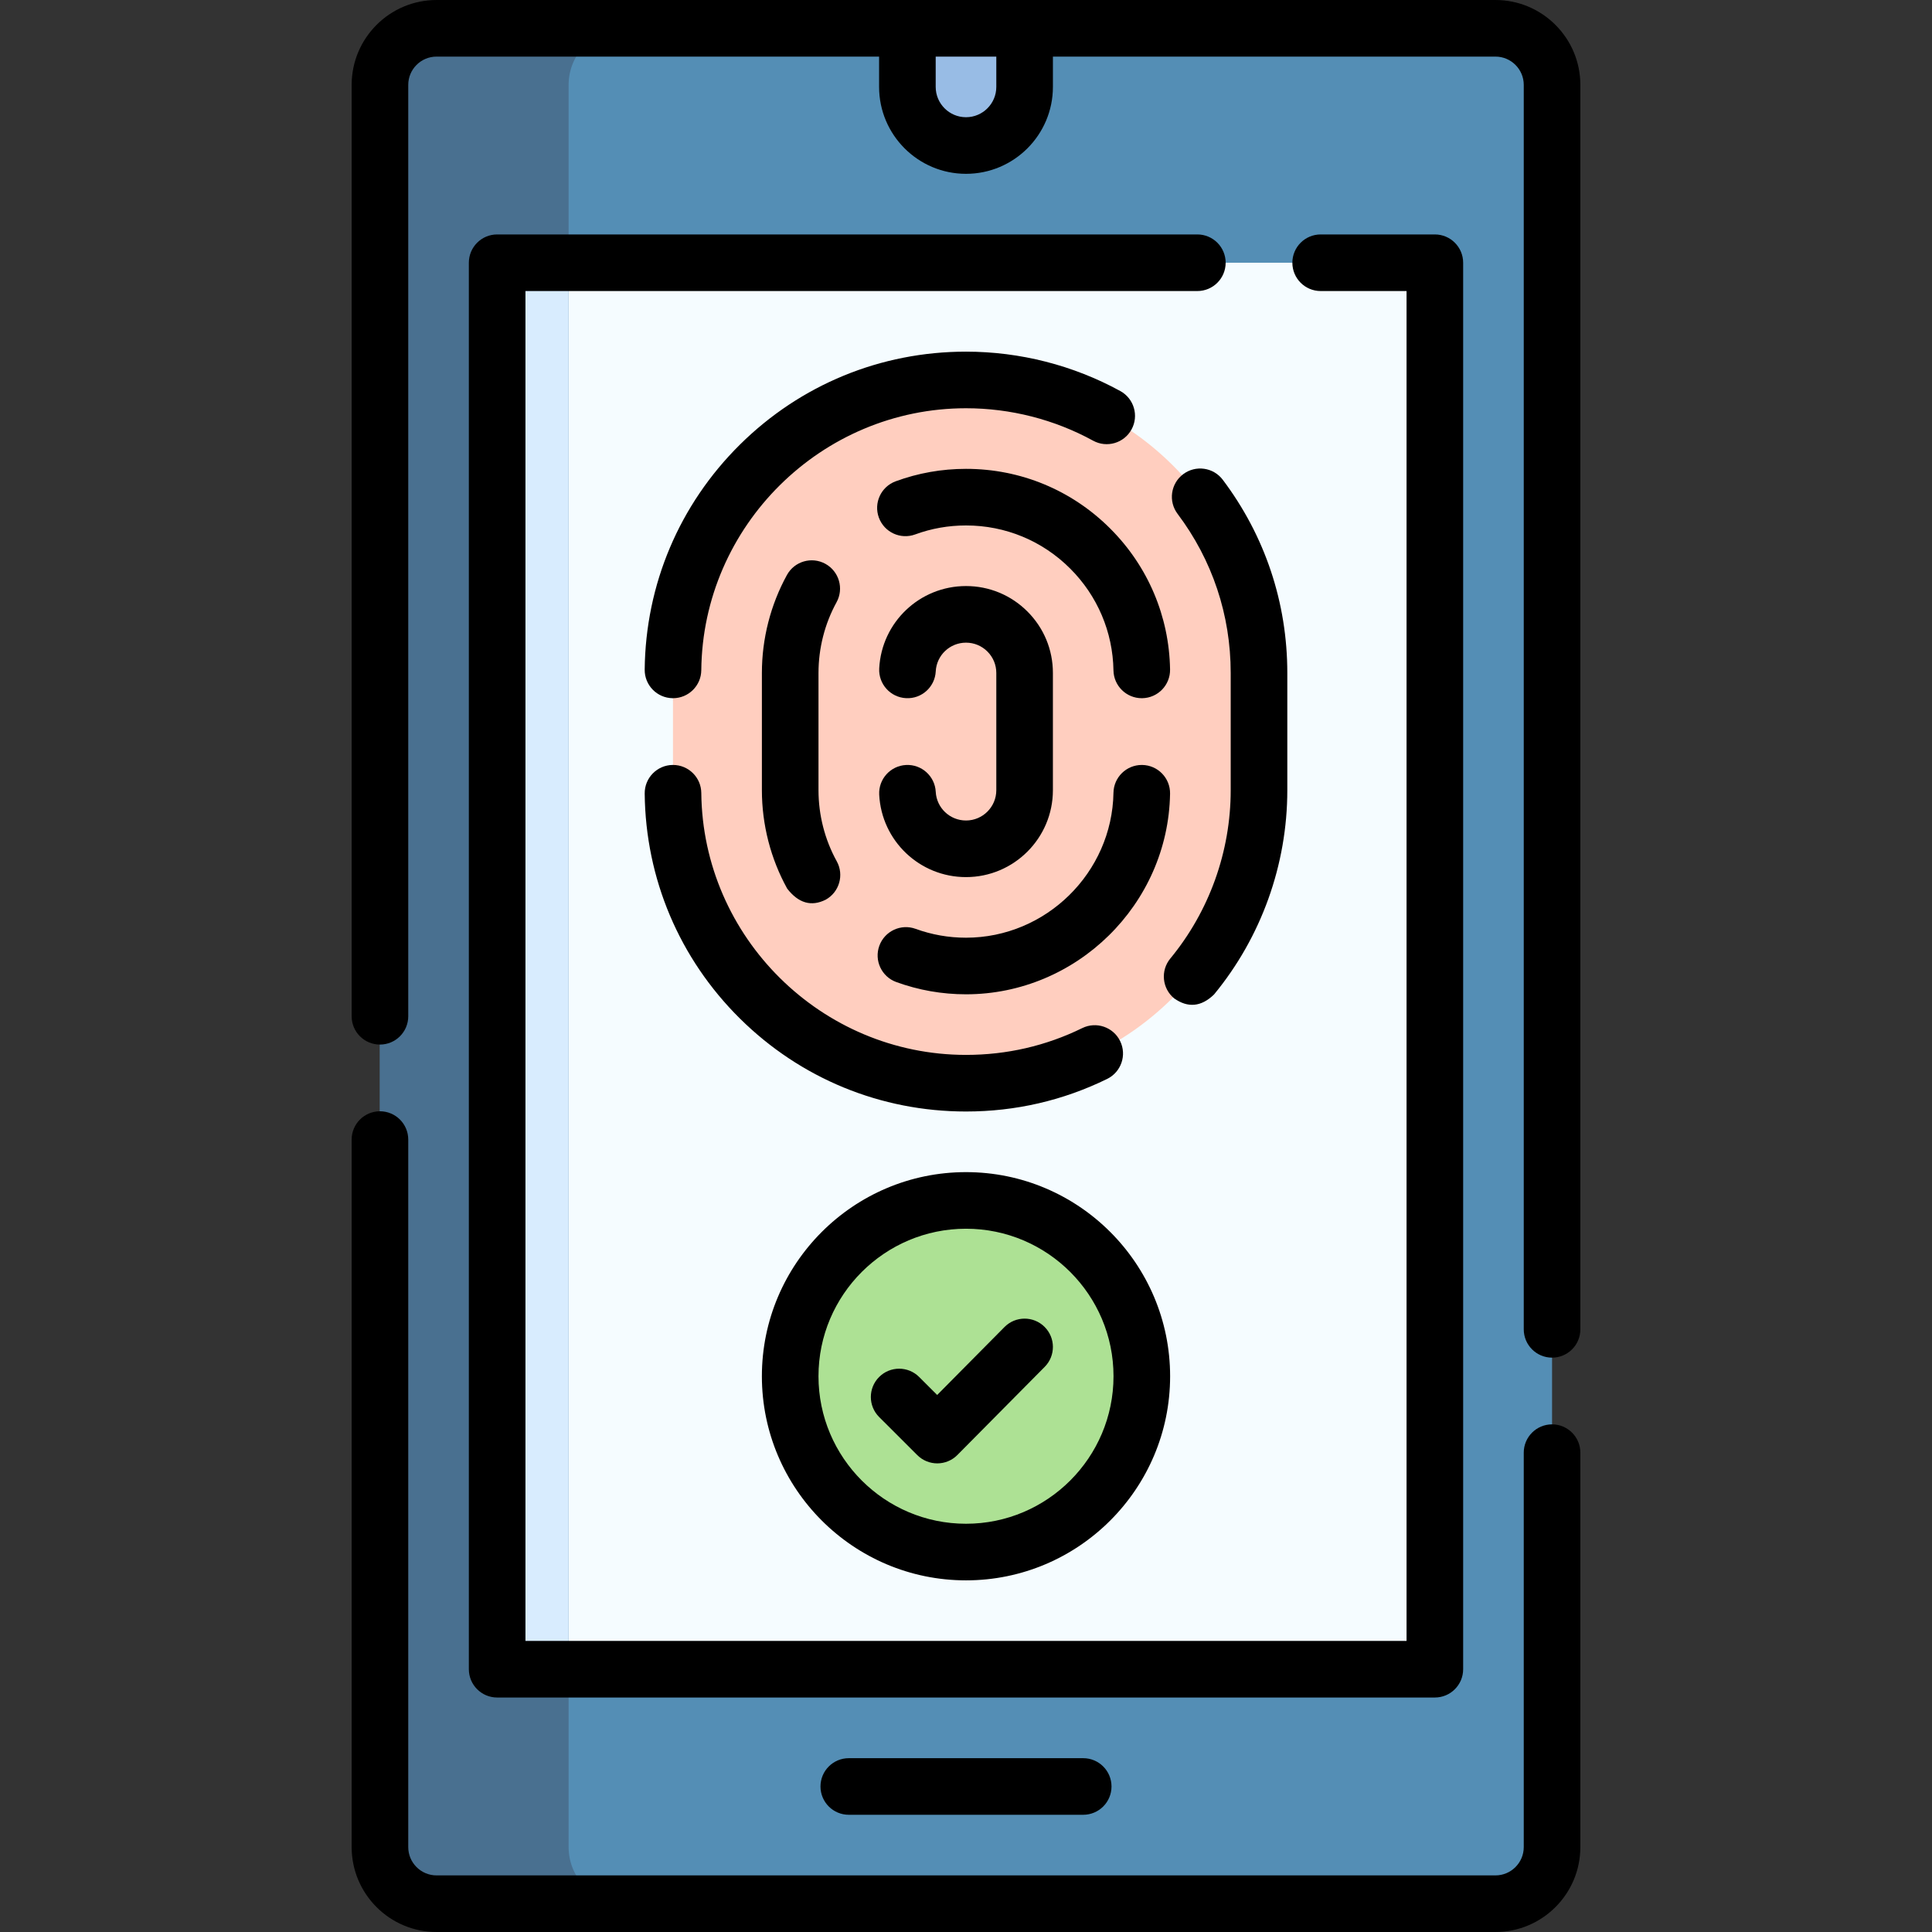 <svg id="Capa_1" enable-background="new 0 0 512 512" height="512" viewBox="0 0 512 512" width="512" xmlns="http://www.w3.org/2000/svg"><rect x="0" y="0" width="512" height="512" fill="#333333" stroke="none"/><g><path d="m396.311 504.498h-280.622c-8.284 0-15-6.716-15-15v-466.996c0-8.284 6.716-15 15-15h280.623c8.284 0 15 6.716 15 15v466.996c-.001 8.284-6.716 15-15.001 15z" fill="#548eb5"/><path d="m131.751 69.626h248.498v372.732h-248.498z" fill="#f5fcff"/><path d="m256 287.062c-42.887 0-77.653-34.766-77.653-77.653v-31.068c0-42.886 34.766-77.653 77.653-77.653 42.886 0 77.653 34.766 77.653 77.653v31.068c0 42.886-34.766 77.653-77.653 77.653z" fill="#ffcebf"/><path d="m165.69 504.5h-50c-8.29 0-15-6.72-15-15v-467c0-8.28 6.71-15 15-15h50c-8.29 0-15 6.72-15 15v467c0 8.28 6.71 15 15 15z" fill="#497090"/><path d="m131.75 69.63h18.94v372.73h-18.94z" fill="#d8ecfe"/><circle cx="256" cy="364.718" fill="#ade194" r="46.593"/><path d="m256 38.564c8.578 0 15.531-6.954 15.531-15.531v-15.531h-31.062v15.531c0 8.578 6.953 15.531 15.531 15.531z" fill="#98bce5"/><g><path d="m396.31 0h-280.62c-12.407 0-22.5 10.093-22.5 22.5v246.82c0 4.142 3.358 7.5 7.5 7.5s7.5-3.358 7.5-7.5v-246.82c0-4.136 3.364-7.5 7.5-7.5h117.279v8.033c0 12.7 10.332 23.031 23.031 23.031s23.031-10.332 23.031-23.031v-8.033h117.279c4.136 0 7.5 3.364 7.5 7.5v329.79c0 4.142 3.358 7.5 7.5 7.5s7.5-3.358 7.5-7.5v-329.79c0-12.407-10.093-22.5-22.5-22.5zm-132.279 23.033c0 4.428-3.603 8.031-8.031 8.031s-8.031-3.603-8.031-8.031v-8.031h16.063v8.031z"/><path d="m411.31 377.47c-4.142 0-7.5 3.358-7.5 7.5v104.53c0 4.136-3.365 7.5-7.5 7.5h-280.62c-4.135 0-7.5-3.364-7.5-7.5v-187.5c0-4.142-3.358-7.5-7.5-7.5s-7.5 3.358-7.5 7.5v187.5c0 12.407 10.093 22.5 22.5 22.5h280.62c12.407 0 22.5-10.093 22.5-22.5v-104.53c0-4.142-3.358-7.5-7.5-7.5z"/><path d="m317.31 62.13h-185.56c-4.142 0-7.5 3.358-7.5 7.5v372.73c0 4.142 3.358 7.5 7.5 7.5h248.5c4.142 0 7.5-3.358 7.5-7.5v-372.73c0-4.142-3.358-7.5-7.5-7.5h-30.26c-4.142 0-7.5 3.358-7.5 7.5s3.358 7.5 7.5 7.5h22.76v357.73h-233.5v-357.73h178.06c4.142 0 7.5-3.358 7.5-7.5s-3.358-7.5-7.5-7.5z"/><path d="m224.938 465.936c-4.142 0-7.5 3.358-7.5 7.5s3.358 7.5 7.5 7.5h62.124c4.142 0 7.5-3.358 7.5-7.5s-3.358-7.5-7.5-7.5z"/><path d="m256 217.44c-4.278 0-7.801-3.34-8.02-7.604-.212-4.137-3.739-7.322-7.875-7.106-4.136.212-7.318 3.738-7.106 7.875.628 12.244 10.73 21.835 23 21.835 12.699 0 23.03-10.331 23.03-23.03v-31.07c0-6.15-2.396-11.933-6.747-16.283s-10.132-6.747-16.282-6.747c-12.27 0-22.372 9.591-23 21.835-.212 4.137 2.97 7.662 7.106 7.875 4.151.225 7.662-2.969 7.875-7.106.219-4.264 3.741-7.604 8.02-7.604 2.143 0 4.159.835 5.677 2.353s2.353 3.534 2.353 5.677v31.07c-.001 4.428-3.603 8.03-8.031 8.03z"/><path d="m294.246 140.1c-10.209-10.221-23.792-15.85-38.246-15.85-6.416 0-12.687 1.111-18.64 3.301-3.888 1.43-5.879 5.741-4.449 9.628s5.74 5.88 9.628 4.449c4.289-1.578 8.818-2.378 13.46-2.378 10.445 0 20.258 4.066 27.637 11.453 7.209 7.21 11.274 16.782 11.444 26.952.069 4.099 3.413 7.375 7.497 7.375.042 0 .085 0 .128-.001 4.142-.069 7.443-3.483 7.374-7.625-.236-14.082-5.86-27.331-15.833-37.304z"/><path d="m237.514 260.248c5.927 2.158 12.146 3.252 18.486 3.252 29.322 0 53.582-23.844 54.079-53.152.07-4.142-3.23-7.556-7.372-7.626-.044 0-.087-.001-.13-.001-4.083 0-7.427 3.275-7.497 7.373-.358 21.177-17.89 38.406-39.08 38.406-4.583 0-9.077-.79-13.354-2.347-3.893-1.417-8.196.589-9.613 4.481s.589 8.197 4.481 9.614z"/><path d="m221.694 159.6c1.994-3.631.666-8.19-2.965-10.184-3.63-1.995-8.191-.666-10.184 2.965-4.341 7.906-6.636 16.883-6.636 25.959v31.07c0 9.127 2.319 18.148 6.706 26.087 2.993 3.853 6.39 4.832 10.192 2.937 3.625-2.003 4.94-6.566 2.937-10.192-3.163-5.724-4.834-12.236-4.834-18.833v-31.07c0-6.558 1.654-13.039 4.784-18.739z"/><path d="m296.896 103.634c-12.46-6.833-26.602-10.444-40.896-10.444-22.592 0-43.874 8.754-59.924 24.65-16.039 15.885-24.998 37.056-25.226 59.614-.042 4.142 3.282 7.533 7.424 7.575h.077c4.106 0 7.457-3.308 7.498-7.424.387-38.276 31.856-69.416 70.15-69.416 11.78 0 23.428 2.973 33.684 8.596 3.633 1.992 8.191.661 10.182-2.97 1.993-3.631.663-8.19-2.969-10.181z"/><path d="m196.076 269.91c16.05 15.896 37.332 24.65 59.924 24.65 13.125 0 25.711-2.905 37.409-8.635 3.72-1.822 5.259-6.314 3.437-10.034-1.821-3.72-6.315-5.257-10.034-3.437-9.626 4.715-19.993 7.105-30.811 7.105-38.294 0-69.763-31.14-70.15-69.416-.042-4.116-3.391-7.424-7.498-7.424-.025 0-.051 0-.077 0-4.142.042-7.466 3.434-7.424 7.575.227 22.56 9.185 43.731 25.224 59.616z"/><path d="m311.158 264.576c3.658 2.585 7.178 2.247 10.558-1.013 12.532-15.193 19.434-34.424 19.434-54.152v-31.07c0-18.636-5.913-36.338-17.099-51.191-2.491-3.308-7.194-3.971-10.503-1.479s-3.971 7.194-1.479 10.503c9.212 12.232 14.081 26.814 14.081 42.168v31.07c0 16.253-5.684 32.095-16.005 44.607-2.636 3.194-2.183 7.921 1.013 10.557z"/><path d="m243.089 385.617c2.938 2.933 7.703 2.924 10.627-.028l23.143-23.358c2.916-2.943 2.894-7.691-.049-10.606-2.942-2.916-7.691-2.894-10.606.049l-17.843 18.01-4.778-4.771c-2.931-2.926-7.68-2.923-10.607.007-2.927 2.931-2.923 7.68.007 10.607z"/><path d="m256 418.811c29.827 0 54.093-24.266 54.093-54.093s-24.266-54.093-54.093-54.093-54.093 24.266-54.093 54.093 24.266 54.093 54.093 54.093zm0-93.186c21.556 0 39.093 17.537 39.093 39.093s-17.537 39.093-39.093 39.093-39.093-17.537-39.093-39.093 17.537-39.093 39.093-39.093z"/></g></g></svg>